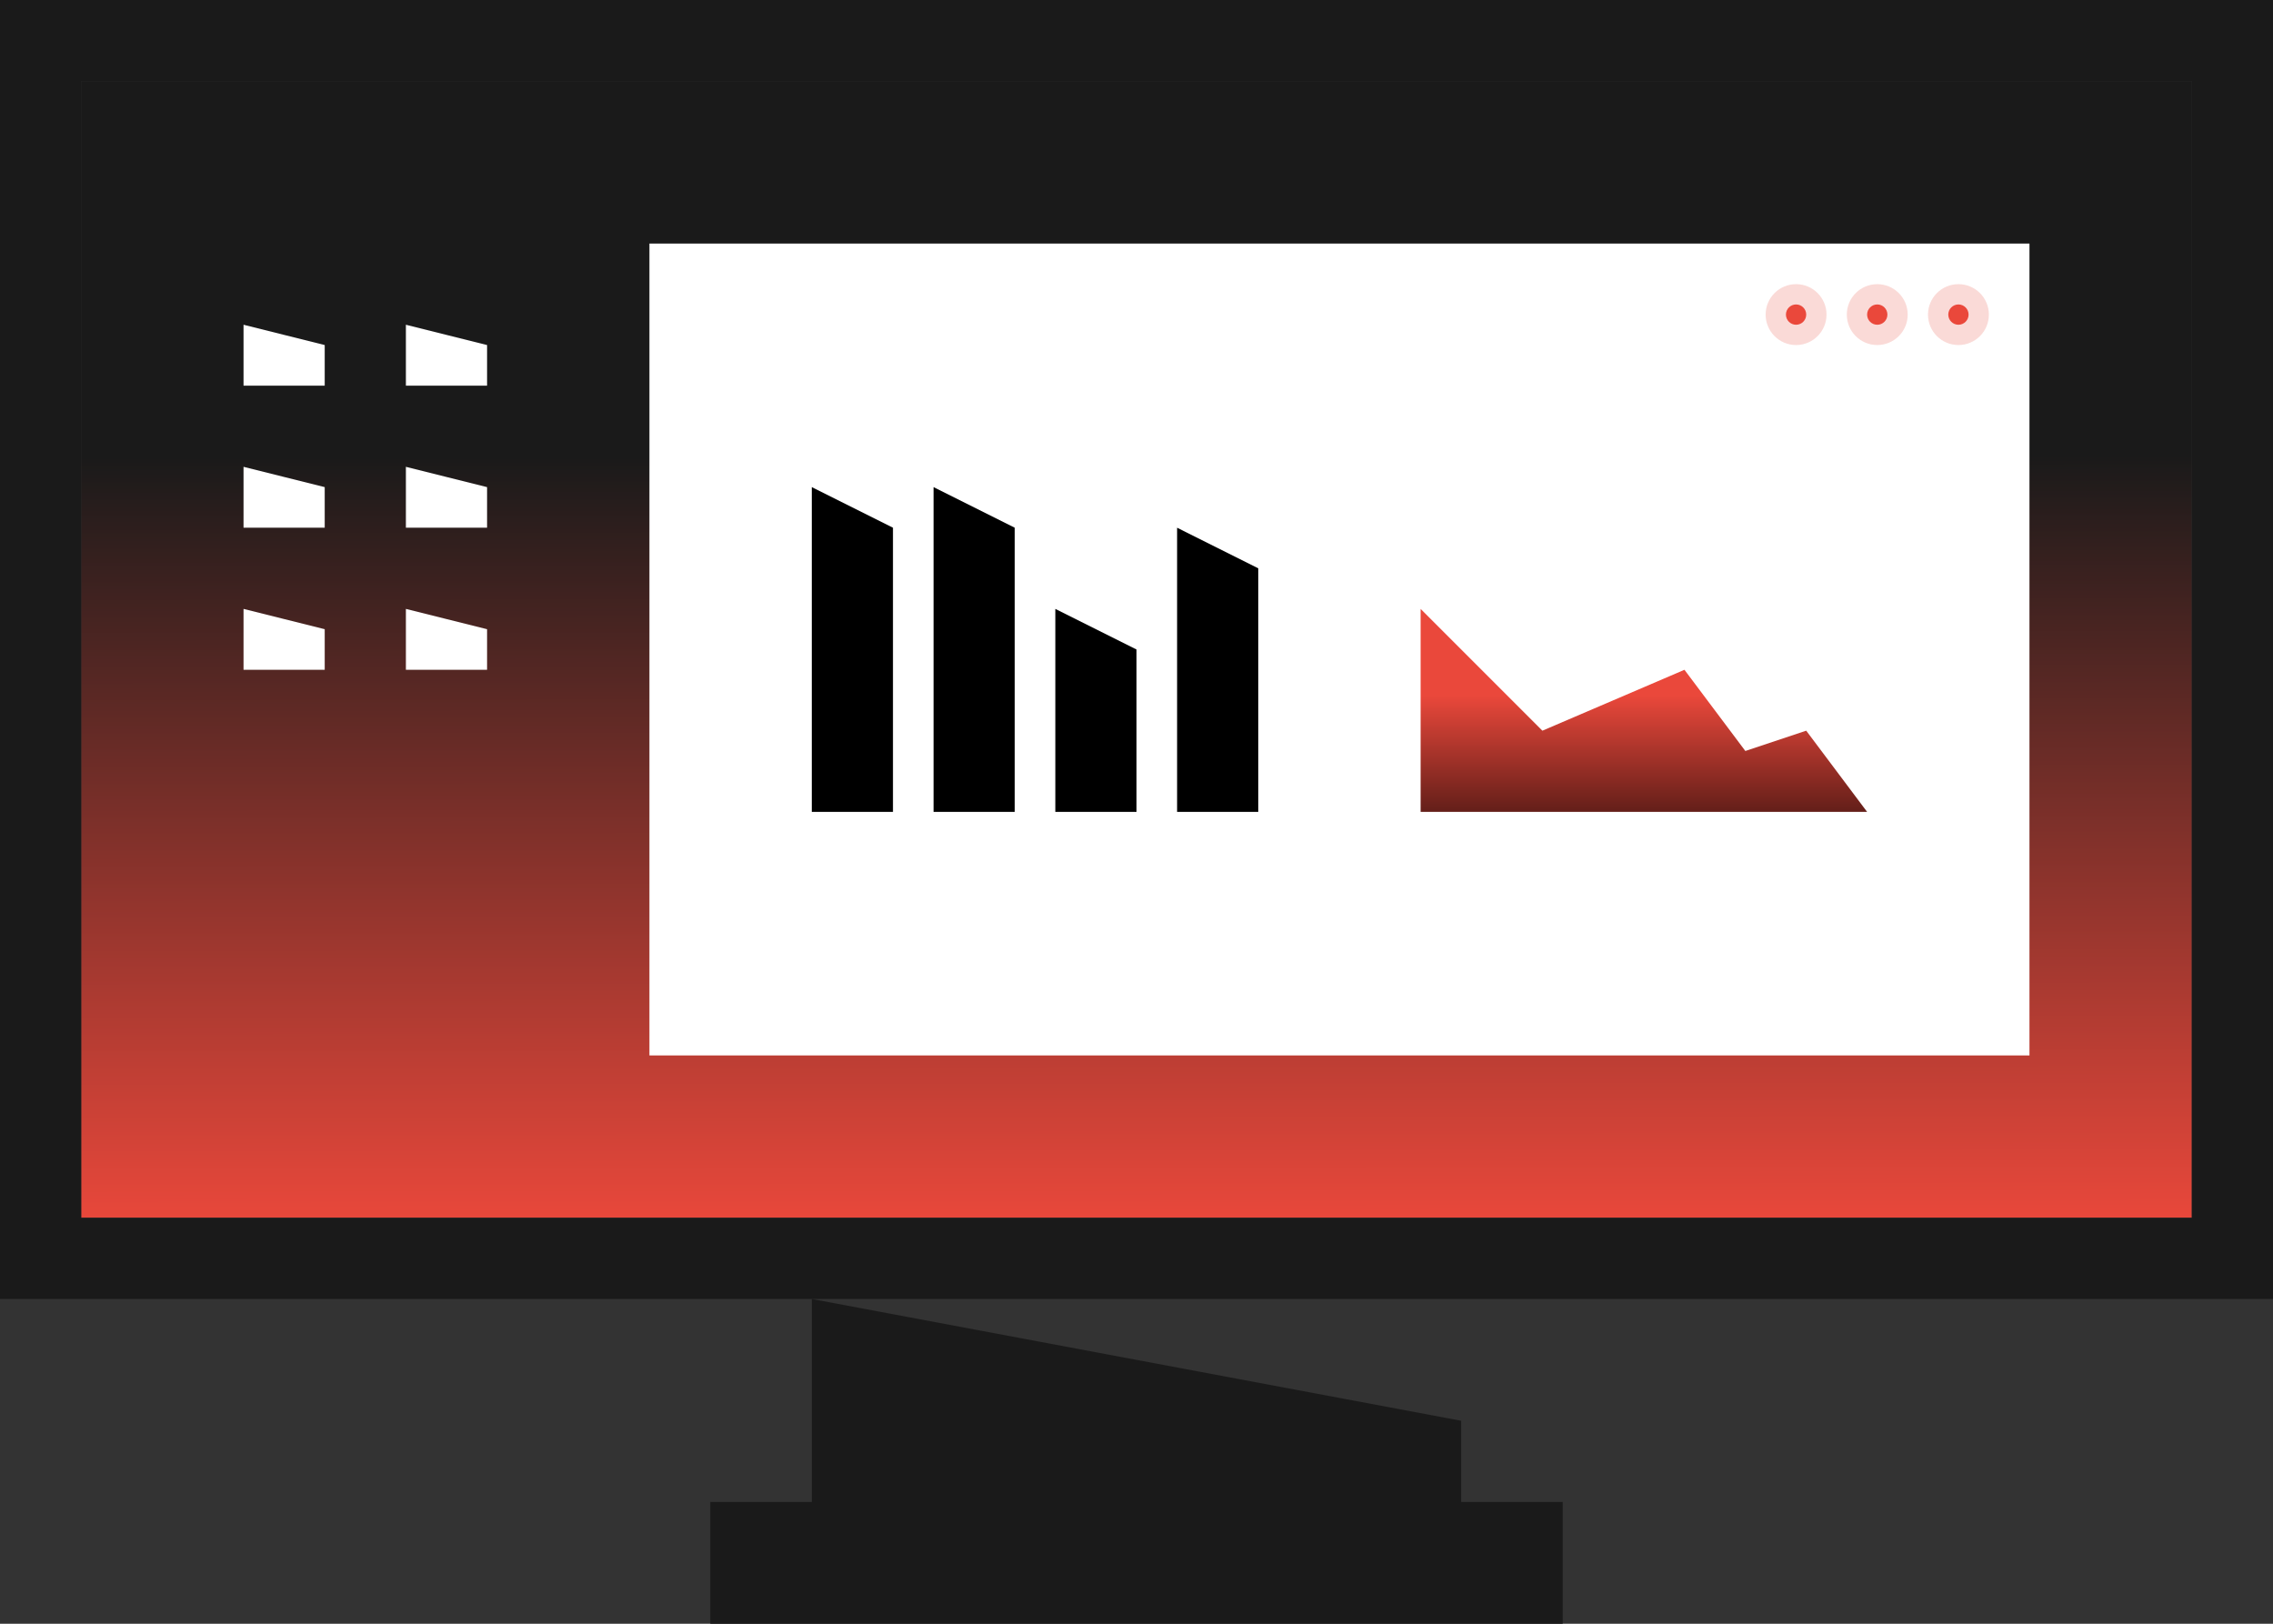 <svg width="112" height="80" viewBox="0 0 112 80" fill="none" xmlns="http://www.w3.org/2000/svg">
<rect x="0" y="0" width="112" height="80" fill="#333333" stroke="none"/>
<path d="M72 74V70L40 64V74H35V80H77V74H72Z" fill="#1A1A1A"/>
<path d="M4 60L108 60L108 4L4 4L4 60Z" fill="url(#paint0_linear_715_11060)"/>
<path fill-rule="evenodd" clip-rule="evenodd" d="M14 16.5L12 16V19H16V17L14 16.5ZM14 23.5L12 23V26H16V24L14 23.5ZM12 30L14 30.5L16 31V33H12V30ZM22 16.5L20 16V19H24V17L22 16.5ZM20 23L22 23.5L24 24V26H20V23ZM22 30.5L20 30V33H24V31L22 30.5Z" fill="white"/>
<path d="M100 12H32V52H100V12Z" fill="white"/>
<path opacity="0.2" d="M95 15.5C95 16.328 95.672 17 96.5 17C97.328 17 98 16.328 98 15.5C98 14.672 97.328 14 96.5 14C95.672 14 95 14.672 95 15.5Z" fill="#EA483B"/>
<path d="M96 15.5C96 15.776 96.224 16 96.5 16C96.776 16 97 15.776 97 15.5C97 15.224 96.776 15 96.5 15C96.224 15 96 15.224 96 15.5Z" fill="#EA483B"/>
<path opacity="0.2" d="M91 15.5C91 16.328 91.672 17 92.5 17C93.328 17 94 16.328 94 15.5C94 14.672 93.328 14 92.5 14C91.672 14 91 14.672 91 15.5Z" fill="#EA483B"/>
<path d="M92 15.5C92 15.776 92.224 16 92.5 16C92.776 16 93 15.776 93 15.5C93 15.224 92.776 15 92.5 15C92.224 15 92 15.224 92 15.5Z" fill="#EA483B"/>
<path opacity="0.2" d="M87 15.5C87 16.328 87.672 17 88.5 17C89.328 17 90 16.328 90 15.5C90 14.672 89.328 14 88.5 14C87.672 14 87 14.672 87 15.5Z" fill="#EA483B"/>
<path d="M88 15.5C88 15.776 88.224 16 88.5 16C88.776 16 89 15.776 89 15.5C89 15.224 88.776 15 88.5 15C88.224 15 88 15.224 88 15.5Z" fill="#EA483B"/>
<path fill-rule="evenodd" clip-rule="evenodd" d="M44 26L40 24V40H44V26ZM62 28L58 26V40H62V28ZM52 30L56 32V40H52V30ZM50 26L46 24V40H50V26Z" fill="black"/>
<path d="M70 40H92L89 36L86 37L83 33L76 36L70 30V40Z" fill="url(#paint1_linear_715_11060)"/>
<path d="M2 2H110V62H2V2Z" stroke="#1A1A1A" stroke-width="4"/>
<defs>
<linearGradient id="paint0_linear_715_11060" x1="56" y1="22.5" x2="56.035" y2="60.394" gradientUnits="userSpaceOnUse">
<stop stop-color="#1A1A1A"/>
<stop offset="1" stop-color="#EA483B"/>
</linearGradient>
<linearGradient id="paint1_linear_715_11060" x1="81" y1="44.257" x2="81" y2="34.257" gradientUnits="userSpaceOnUse">
<stop/>
<stop offset="1" stop-color="#EA483B"/>
</linearGradient>
</defs>
</svg>
